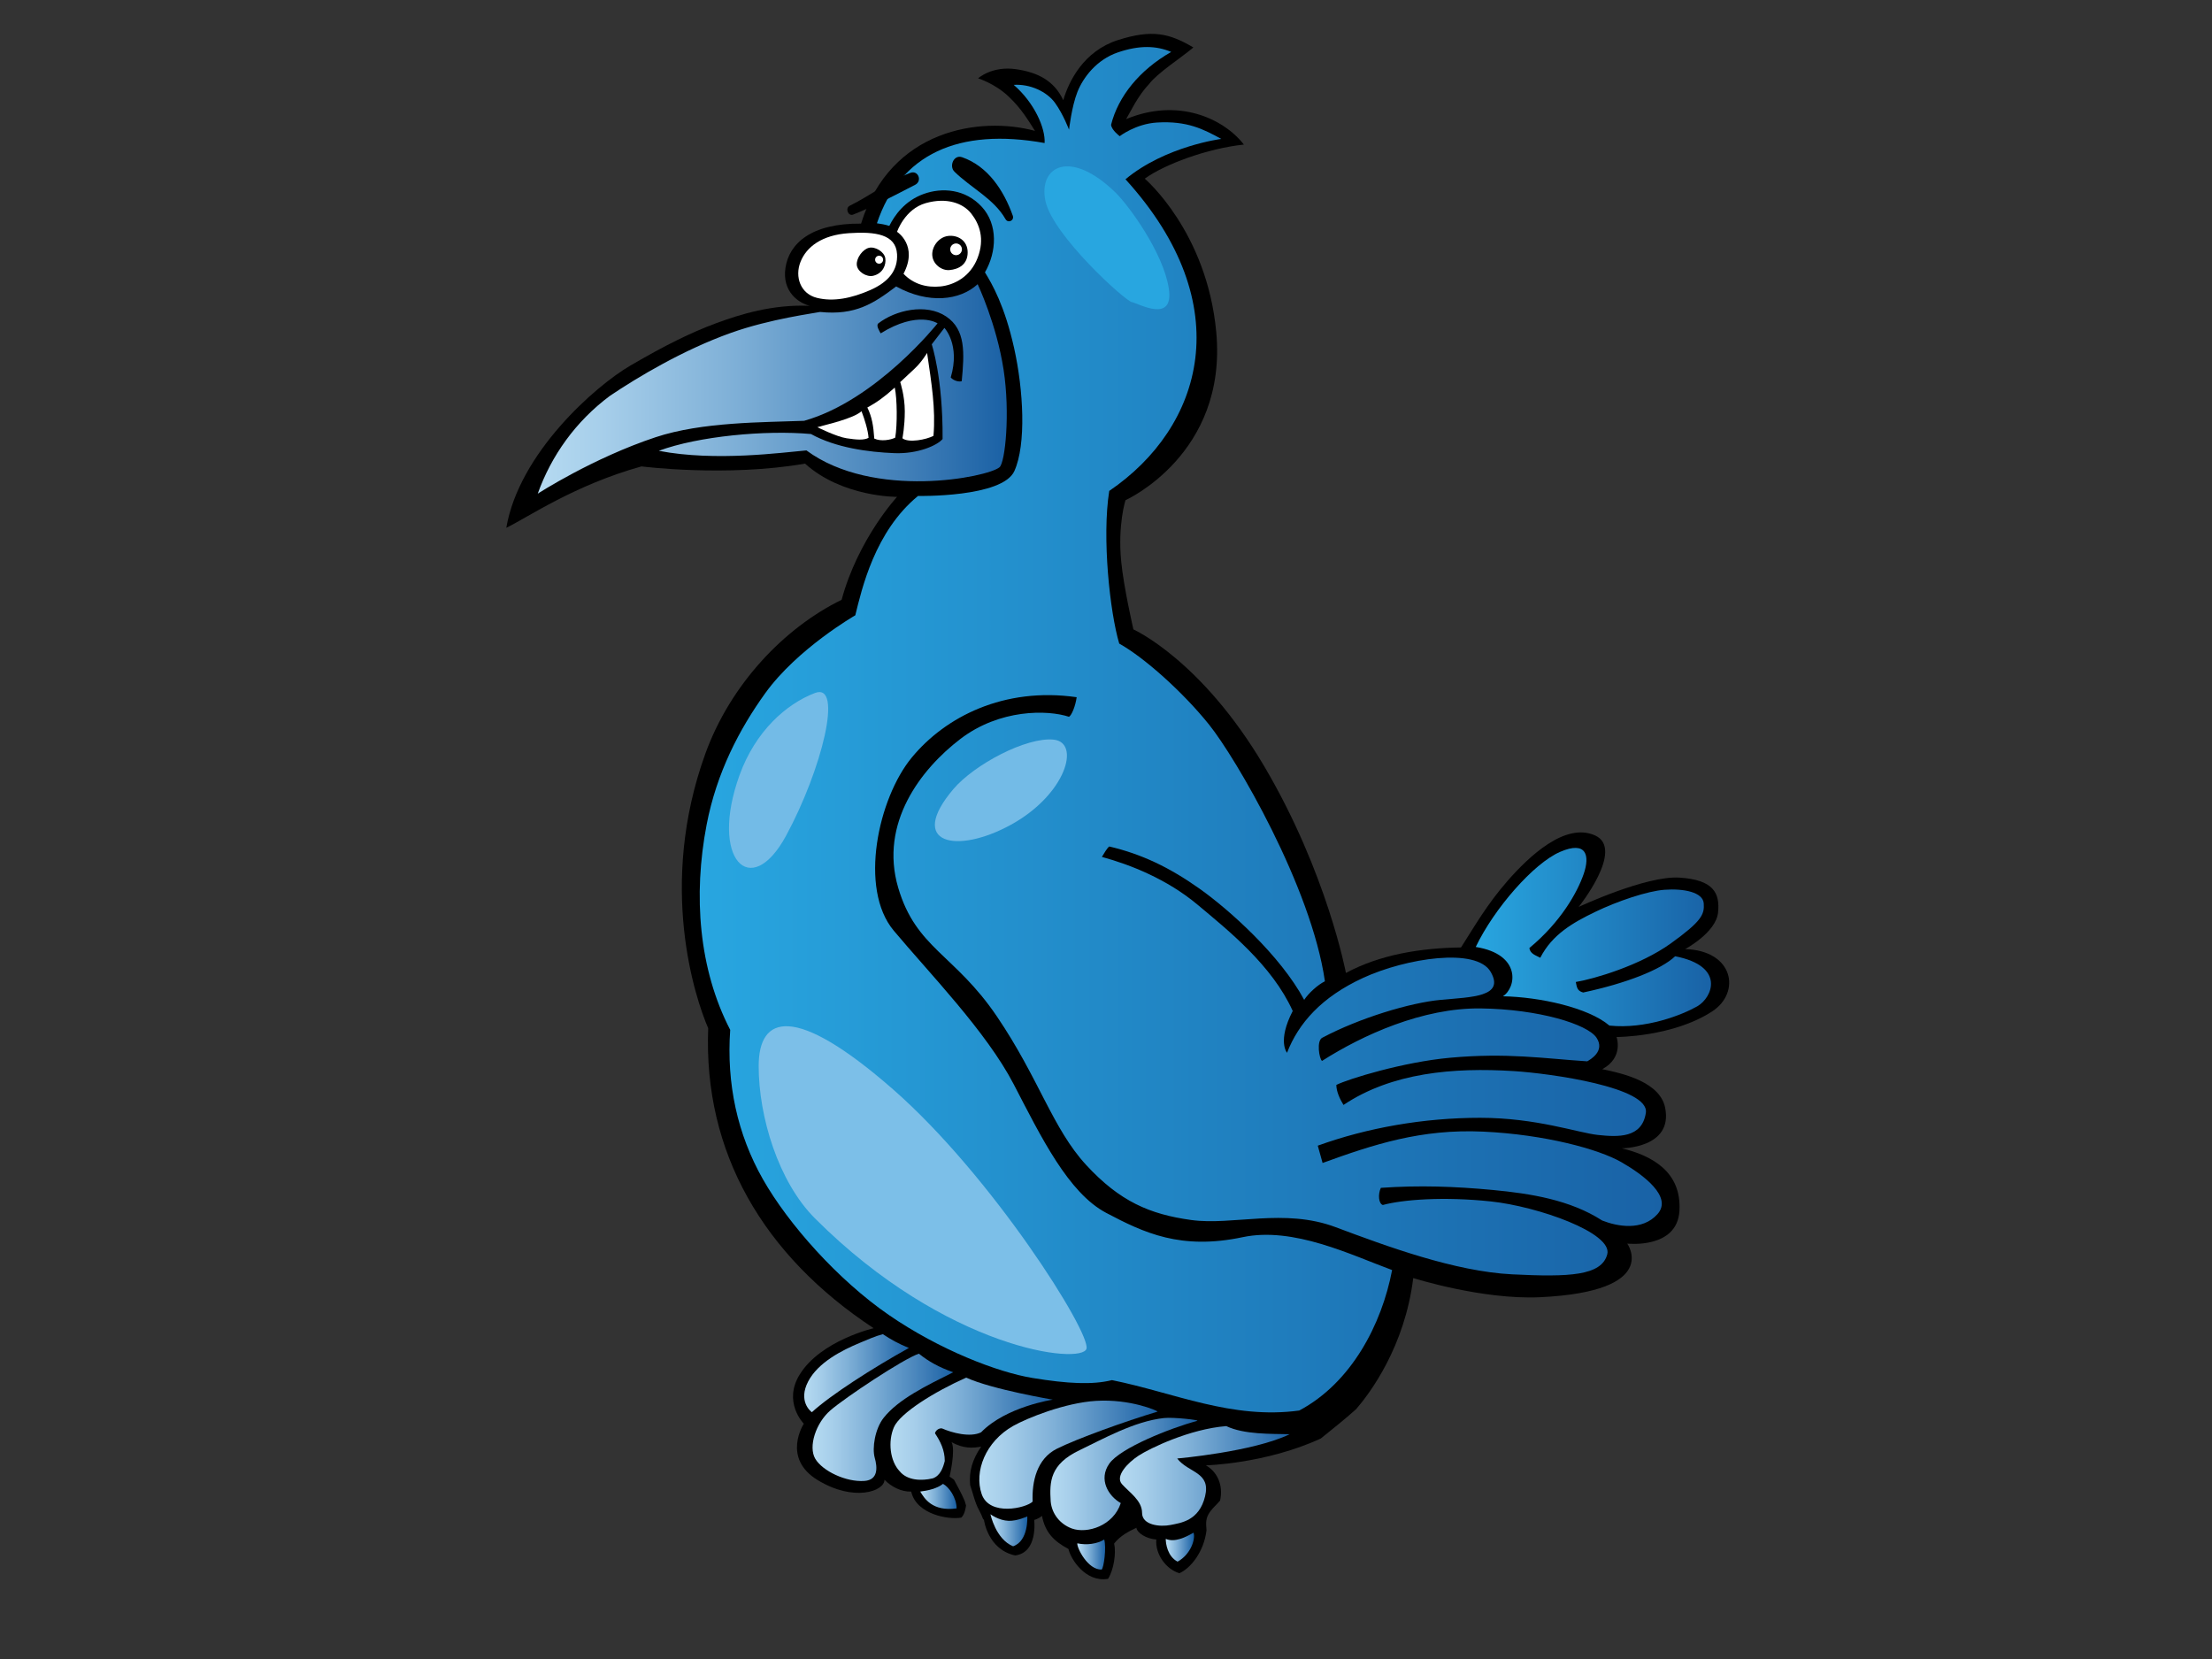<?xml version="1.0" encoding="utf-8"?>
<!-- Generator: Adobe Illustrator 17.0.0, SVG Export Plug-In . SVG Version: 6.00 Build 0)  -->
<!DOCTYPE svg PUBLIC "-//W3C//DTD SVG 1.1//EN" "http://www.w3.org/Graphics/SVG/1.1/DTD/svg11.dtd">
<svg version="1.1" id="Layer_1" xmlns="http://www.w3.org/2000/svg" xmlns:xlink="http://www.w3.org/1999/xlink" x="0px" y="0px"
	 width="800px" height="600px" viewBox="0 0 800 600" enable-background="new 0 0 800 600" xml:space="preserve">
<rect x="0" y="0" width="800" height="600" fill="#333333" stroke="none"/>
<g>
	<g>
		<path d="M441.261,542.704c1.253-5.66-1.086-10.457-5.138-12.745c0,0,21.606-0.515,41.561-9.705
			c4.313-3.513,8.704-6.926,12.821-10.665c4.954-5.75,17.539-22.505,20.615-47.365c0,0,24.89,7.912,45.863,6.931
			c43.95-2.072,31.541-19.391,31.541-19.391s18.096,2.069,18.871-11.894c0.776-13.959-9.665-19.844-20.854-22.574
			c0,0,18.616,0,15.682-14.651c-1.844-9.23-14.835-12.343-22.75-13.961c7.883-4.234,5.173-11.631,5.173-11.631s20.421,0,34.64-9.305
			c10.383-6.802,7.755-21.975-9.826-22.497c0,0,11.118-5.94,11.893-13.18c0.774-7.242-1.811-11.892-13.959-12.668
			c-12.15-0.774-36.451,10.603-36.451,10.603s16.803-20.943,5.945-25.853c-10.857-4.915-24.04,7.753-31.538,16.287
			c-7.498,8.527-12.046,16.558-16.955,24.219c-14.527,0.195-29.253,2.554-41.623,9.228c0,0-6.826-36.292-29.575-74.81
			c-22.749-38.518-47.286-49.442-47.286-49.442s-3.517-15.25-4.418-24.567c-1.291-13.371,1.552-22.163,1.552-22.163
			s36.909-16.538,32.832-60.746c-3.364-36.45-25.866-55.54-25.866-55.54c7.094-5.156,22.578-10.922,35.854-12.334
			c-7.349-9.458-23.819-17.033-42.59-9.198c1.71-2.885,4.227-8.422,8.348-12.745c2.946-3.924,11.864-9.663,15.968-13.178
			c-8.645-5.128-14.93-6.617-27.287-2.666c-12.348,3.953-17.736,14.814-19.761,21.741c-3.295-7.081-9.227-10.046-16.966-11.199
			c-8.819-1.313-13.834,3.295-13.834,3.295s5.93,1.809,10.87,6.422c4.941,4.613,7.413,9.058,9.706,12.579
			c-19.591-5.331-52.292-0.742-62.904,33.538c-18.118-0.165-26.024,7.247-27.341,15.978c-1.318,8.726,4.941,12.844,8.815,13.752
			c-13.427-0.582-25.123,3.046-34.016,6.337c-8.895,3.298-18.281,7.908-30.964,15.317c-12.681,7.415-40.186,31.626-44.799,58.636
			c8.07-3.953,24.68-15.462,48.893-22.215c0,0,30.822,3.935,59.152-1.008c13.507,12.188,33.267,12.024,33.267,12.024
			s-14.081,15.213-20.043,37.235c-20.684,10.08-40.227,30.546-49.323,55.758c-17.161,47.551-3.707,88.13,1.072,99.183
			c-1.766,44.761,19.788,82.116,59.832,108.495c0,0-19.062,4.406-26.701,16.68c-6.282,10.092,1.45,17.861,1.45,17.861
			s-8.108,12.398,4.997,20.381c13.105,7.983,24.15,4.07,24.185-0.119c2.383,2.503,6.076,4.408,9.651,4.289
			c1.907,8.341,13.659,10.251,18.135,9.398c1.164-1.163,1.479-2.987,1.704-4.371c-0.167-0.555-0.331-1.103-0.498-1.653
			c-1.089-2.64-2.523-5.151-3.868-7.7c-0.939-0.632-1.595-1.103-1.595-1.103s2.247-9.546,0.731-12.446
			c4.248,2.341,7.614,2.197,10.695,1.612c-3.2,4.662-4.44,8.964-3.989,13.901c1.08,3.044,1.65,6.23,3.265,9.137
			c0.579,1.048,1.04,2.069,1.399,3.102c0.219,0.23,0.348,0.367,0.348,0.367s1.332,10.704,11.28,12.844
			c8.348-1.066,6.88-12.844,6.88-12.844s1.68-0.418,2.8-1.486c1.178,5.89,4.124,9.093,9.58,11.98
			c0.785,3.533,6.099,12.197,14.334,10.808c2.034-3.214,2.984-9.239,2.199-12.772c2.158-2.752,5.105-4.326,8.047-5.693
			c0.239,1.881,3.663,4.017,7.194,4.234c-0.426,5.456,3.64,10.806,8.348,12.197c4.114-1.789,8.895-7.793,9.817-15.528
			c-0.192-2.505-0.464-4.353,1.396-6.864C438.725,545.26,440.128,544.051,441.261,542.704z"/>
		<linearGradient id="SVGID_1_" gradientUnits="userSpaceOnUse" x1="253.454" y1="263.91" x2="601.004" y2="263.91">
			<stop  offset="0" style="stop-color:#28A6E0"/>
			<stop  offset="1" style="stop-color:#1962A6"/>
		</linearGradient>
		<path fill="url(#SVGID_1_)" d="M404.305,18.948c7.743-2.636,13.835-2.472,19.275-0.166c-11.531,6.589-19.188,16.143-21.743,26.352
			c0.199,1.966,3.13,4.117,3.13,4.117s5.751-4.472,13.504-4.941c10.872-0.658,16.742,2.396,23.223,5.931
			c0,0-20.205,2.574-34.648,14.592c41.361,45.499,27.92,89.707-5.872,112.712c-2.686,16.839,0.242,43.935,3.612,55.214
			c8.982,5.021,22.94,17.413,32.504,29.325c9.572,11.903,36.973,58.643,41.883,92.806c-2.584,1.289-5.839,4.214-7.498,6.721
			c-8.638-16.099-27.177-32.662-37.888-40.24c-10.71-7.585-20.83-12.48-32.613-15.23c-0.785,0.592-1.88,2.476-2.66,3.767
			c10.342,2.845,23.525,8.012,34.64,17.321c11.118,9.305,26.919,21.906,34.379,38.403c-5.682,10.972-2.063,15.111-2.063,15.111
			c4.121-10.605,12.408-20.167,27.659-27.148c15.252-6.977,40.849-11.111,46.017-2.067c5.17,9.049-6.982,9.049-18.095,10.083
			c-11.117,1.033-29.37,6.575-42.72,13.64c-2.355,0.979-1.177,7.853-0.198,8.438c14.737-9.413,36.451-19.236,57.394-18.981
			c20.939,0.263,38.642,5.704,41.879,10.603c3.234,4.899-2.379,7.948-3.363,8.531c-15.767-1.03-28.919-3.175-49.633-1.293
			c-16.853,1.534-36.7,7.625-41.106,9.825c0.003,2.39,1.295,5.169,2.587,7.242c17.426-11.66,39.615-13.627,61.65-12.237
			c13.22,0.834,49.073,5.854,47.702,15.077c-1.373,9.217-10.082,8.792-17.321,8.016c-7.238-0.774-22.23-6.206-42.654-6.206
			s-40.846,3.621-58.681,10.079l1.744,6.257c18.438-6.694,35.653-12.376,58.057-11.339c22.408,1.037,41.879,6.376,49.979,11.034
			c8.104,4.647,18.613,12.577,13.101,18.783c-5.515,6.204-14.529,4.49-20.025,2.332c-11.582-7.461-25.819-9.743-39.521-11.041
			c-13.702-1.289-26.577-1.751-40.52-0.772c-1.1,2.326-0.84,5.684,0.706,6.204c7.265-1.961,21.977-3.102,39.038-1.293
			c17.062,1.811,44.205,11.377,42.14,19.132c-2.07,7.753-13.702,8.271-34.383,7.238c-20.714-1.035-45.242-10.083-63.857-17.06
			c-18.611-6.982-37.225-0.522-52.218-2.589c-14.994-2.067-25.853-6.721-38.005-19.908c-12.148-13.178-17.059-31.271-32.311-53.766
			c-15.252-22.495-29.213-24.557-35.676-46.53c-6.867-23.354,8.273-42.92,22.49-53.772c14.219-10.861,31.541-10.598,39.295-8.018
			c0.984-0.588,2.328-3.878,2.771-7.085c-26.296-3.772-47.491,7.085-59.643,21.82c-12.151,14.735-19.244,47.383-6.521,62.598
			c12.724,15.217,33.47,36.46,43.392,55.563c9.921,19.117,19.744,39.279,33.445,46.517c13.701,7.238,26.984,13.519,49.374,8.788
			c18.355-3.878,39.296,6.464,54.031,11.894c-3.732,19.627-14.735,40.786-33.583,50.803c-24.344,3.329-45.351-6.484-67.733-10.996
			c-7.067,1.76-16.049,1.298-28.718-0.772c-12.667-2.071-33.633-10.161-51.975-22.786c-18.341-12.63-36.304-32.808-45.549-49.09
			c-9.242-16.28-13.203-34.589-11.828-54.024c-11.375-21.975-13.441-48.597-8.531-74.193c3.621-18.871,11.89-34.64,21.199-47.564
			c11.646-16.178,32.572-28.178,32.572-28.178c2.345-9.475,7.029-30.316,22.677-43.161c0,0,30.501,0.6,34.849-9.007
			c4.351-9.604,3.3-29.305-0.098-44.521c-3.393-15.219-7.905-23.06-10.539-27.341c4.28-7.413,4.775-17.297-1.155-23.72
			c-5.927-6.421-14.329-7.08-21.083-4.608c-6.749,2.467-10.386,7.603-12.353,11.529c-1.482-0.497-3.107-0.75-4.48-0.948
			c8.433-25.074,29.516-34.628,60.644-29.028c0.331-5.435-3.759-14.641-11.168-21.034c5.888-0.393,11.99,2.42,14.957,6.542
			c2.964,4.113,5.047,9.665,5.047,9.665s0.953-8.385,3.021-13.619C391.721,28.042,396.57,21.583,404.305,18.948z"/>
		<path fill="#FFFFFF" d="M351.276,77.252c2.964,3.786,4.941,9.058,2.305,15.976c-2.636,6.916-8.563,9.884-13.507,10.375
			c-4.941,0.495-9.773-0.861-13.306-4.592c5.401-10.23-2.339-15.174-2.339-15.174s2.8-8.234,10.375-10.375
			C342.381,71.321,348.311,73.462,351.276,77.252z"/>
		<path d="M349.967,91.281c0,4.34-3.202,6.112-6.626,6.398c-2.742,0.225-5.941-2.058-6.173-5.332c-0.219-3.117,2.3-6.58,5.715-7.01
			C346.297,84.91,349.967,86.938,349.967,91.281z"/>
		<path fill="#FFFFFF" d="M324.43,91.91c0.327,5.762-2.968,10.045-9.717,13.01c-6.754,2.967-13.343,4.284-19.273,2.8
			c-5.928-1.481-8.069-7.576-5.928-13.01c2.141-5.436,7.741-9.719,17.458-10.377C316.685,83.674,324.02,84.771,324.43,91.91z"/>
		<path d="M320.188,93.432c0.345,2.4-0.871,5.442-4.363,6.303c-2.401,0.595-5.839-1.523-5.961-4.023
			c-0.12-2.496,2.185-5.551,4.404-6.092C316.487,89.081,319.84,91.036,320.188,93.432z"/>
		<linearGradient id="SVGID_2_" gradientUnits="userSpaceOnUse" x1="194.478" y1="140.662" x2="364.111" y2="140.662">
			<stop  offset="0" style="stop-color:#B5DAF1"/>
			<stop  offset="0.142" style="stop-color:#A6CEEA"/>
			<stop  offset="0.415" style="stop-color:#7FB0D7"/>
			<stop  offset="0.787" style="stop-color:#417FB8"/>
			<stop  offset="1" style="stop-color:#1A61A5"/>
		</linearGradient>
		<path fill="url(#SVGID_2_)" d="M362.97,133.748c2.396,15.614,0.59,33.487-1.482,35.243c-4.284,3.626-45.458,11.861-69.836-6.092
			c-8.481,0.724-32.94,4.117-53.393,0.144c14.334-5.303,38.571-7.555,55.04-6.074c8.893,4.94,20.707,6.545,30.14,6.918
			c8.497,0.337,15.504-2.78,17.461-5.105c0.164-22.07-3.923-34.244-3.923-34.244l4.582-5.946c0,0,5.816,6.075,2.287,17.923
			c1.004,1.184,2.98,1.679,3.972,1.349c0.979-10.209,1.481-18.611-5.603-23.388c-7.328-4.94-18.454-2.243-24.539,2.468
			c-0.983,0.785,0.432,2.841,0.823,3.625c13.507-8.397,20.588-3.625,20.588-3.625s-22.07,27.837-48.258,35.249
			c-14.767,0.58-36.873,0.348-53.692,5.926c-22.767,7.553-42.659,20.425-42.659,20.425c4.907-13.743,13.706-26.129,26.075-35.358
			c10.161-6.842,26.614-16.663,43.759-22.781c14.321-5.115,30.314-7.129,32.282-7.58c12.847,1.318,19.437-3.127,27.505-9.222
			c11.694,6.421,23.06,5.104,29.483-0.822C353.581,102.78,360.415,117.135,362.97,133.748z"/>
		<path fill="#FFFFFF" d="M337.605,157.628c-2.554,1.374-9.072,2.642-11.23,0.872c0,0,0.855-4.164,0.855-9.764
			c0-5.603-1.65-10.544-1.65-10.544s2.8-2.636,5.272-4.94c2.473-2.305,4.446-5.602,4.446-5.602
			C336.907,138.784,338.427,147.747,337.605,157.628z"/>
		<path fill="#FFFFFF" d="M323.77,158.289c-1.571,0.785-5.108,1.482-7.575,0.328c-0.333-4.778-0.827-7.744-2.507-11.247
			c3.328-1.764,6.292-3.905,9.918-7.201C324.483,144.271,324.556,153.578,323.77,158.289z"/>
		<path fill="#FFFFFF" d="M314.128,158.354c-1.723,0.922-4.347,0.691-7.975,0.146c-3.629-0.543-10.546-4.002-10.546-4.002
			c3.336-0.983,12.834-3.017,15.975-5.762C312.735,151.7,313.93,155.607,314.128,158.354z"/>
		<linearGradient id="SVGID_3_" gradientUnits="userSpaceOnUse" x1="533.72" y1="338.899" x2="618.7" y2="338.899">
			<stop  offset="0" style="stop-color:#28A6E0"/>
			<stop  offset="1" style="stop-color:#1962A6"/>
		</linearGradient>
		<path fill="url(#SVGID_3_)" d="M572.755,316.113c-2.328,6.716-8.272,17.321-19.617,26.741c0.193,2.162,2.549,2.748,3.926,3.535
			c4.315-8.443,11.814-12.703,19.826-16.576c8.014-3.878,18.884-7.556,25.079-8.012c6.978-0.522,13.919,0.873,14.216,4.91
			c0.297,4.039-0.775,6.464-11.892,14.474c-11.118,8.018-27.809,12.869-34.383,13.967c0.39,1.956,0.502,3.214,2.66,3.803
			c15.438-3.294,28.103-8.202,33.275-13.112c18.354,3.619,13.443,14.993,8.012,18.095c-5.425,3.1-18.639,8.352-31.794,6.979
			c-7.576-6.462-25.079-10.342-38.52-10.598c4.91-3.104,6.767-15.186-9.824-17.836c6.677-13.946,20.94-30.252,30.503-34.388
			C573.79,303.96,575.081,309.392,572.755,316.113z"/>
		<linearGradient id="SVGID_4_" gradientUnits="userSpaceOnUse" x1="290.994" y1="496.629" x2="328.717" y2="496.629">
			<stop  offset="0" style="stop-color:#B5DAF1"/>
			<stop  offset="0.142" style="stop-color:#A6CEEA"/>
			<stop  offset="0.415" style="stop-color:#7FB0D7"/>
			<stop  offset="0.787" style="stop-color:#417FB8"/>
			<stop  offset="1" style="stop-color:#1A61A5"/>
		</linearGradient>
		<path fill="url(#SVGID_4_)" d="M319.3,482.512c2.621,1.786,5.839,3.575,9.418,4.994c-13.189,7.326-28.223,16.954-35.095,23.239
			c-0.588-0.398-4.975-4.105-1.356-11.087c3.619-6.979,12.407-11.377,18.614-13.963C313.452,484.626,316.559,483.226,319.3,482.512z
			"/>
		<linearGradient id="SVGID_5_" gradientUnits="userSpaceOnUse" x1="294.164" y1="512.607" x2="344.703" y2="512.607">
			<stop  offset="0" style="stop-color:#B5DAF1"/>
			<stop  offset="0.142" style="stop-color:#A6CEEA"/>
			<stop  offset="0.415" style="stop-color:#7FB0D7"/>
			<stop  offset="0.787" style="stop-color:#417FB8"/>
			<stop  offset="1" style="stop-color:#1A61A5"/>
		</linearGradient>
		<path fill="url(#SVGID_5_)" d="M344.743,496.294c-9.692,4.848-19.813,9.732-25.132,16.452c-3.189,4.028-4.23,10.997-3.251,14.467
			c0.98,3.466,1.305,7.992-3.67,8.381c-6.722,0.513-15.255-3.623-17.84-8.016c-2.584-4.395,0.225-12.922,5.412-17.445
			c5.187-4.53,26.49-18.727,32.074-20.558C335.849,492.396,339.576,494.485,344.743,496.294z"/>
		<linearGradient id="SVGID_6_" gradientUnits="userSpaceOnUse" x1="322.498" y1="516.713" x2="380.757" y2="516.713">
			<stop  offset="0" style="stop-color:#B5DAF1"/>
			<stop  offset="0.142" style="stop-color:#A6CEEA"/>
			<stop  offset="0.415" style="stop-color:#7FB0D7"/>
			<stop  offset="0.787" style="stop-color:#417FB8"/>
			<stop  offset="1" style="stop-color:#1A61A5"/>
		</linearGradient>
		<path fill="url(#SVGID_6_)" d="M380.758,506.205c0,0-16.885,2.503-25.931,11.808c-3.926,1.959-10.587,0.166-14.121-1.404
			c-1.175-0.194-2.357,0.785-2.551,1.764c1.964,2.951,3.534,6.086,3.534,10.012c-0.59,2.359-1.57,5.304-4.32,6.281
			c-4.124,0.988-9.228,0.791-11.977-2.547c-3.534-3.734-4.309-10.775-2.102-15.918c2.205-5.142,14.76-12.909,26.152-17.962
			C358.853,502.526,380.758,506.205,380.758,506.205z"/>
		<linearGradient id="SVGID_7_" gradientUnits="userSpaceOnUse" x1="354.529" y1="526.103" x2="418.654" y2="526.103">
			<stop  offset="0" style="stop-color:#B5DAF1"/>
			<stop  offset="0.142" style="stop-color:#A6CEEA"/>
			<stop  offset="0.415" style="stop-color:#7FB0D7"/>
			<stop  offset="0.787" style="stop-color:#417FB8"/>
			<stop  offset="1" style="stop-color:#1A61A5"/>
		</linearGradient>
		<path fill="url(#SVGID_7_)" d="M396.451,506.64c12.348-0.75,22.203,3.579,22.203,3.887c-11.784,3.528-29.185,9.813-36.424,13.43
			c-7.238,3.621-9.064,11.854-8.763,19.119c-2.355,2.359-15.631,5.416-18.428-2.713c-2.796-8.136,1.339-18.995,11.424-24.679
			C371.297,512.959,385.053,507.323,396.451,506.64z"/>
		<linearGradient id="SVGID_8_" gradientUnits="userSpaceOnUse" x1="380.072" y1="533.091" x2="433.075" y2="533.091">
			<stop  offset="0" style="stop-color:#B5DAF1"/>
			<stop  offset="0.142" style="stop-color:#A6CEEA"/>
			<stop  offset="0.415" style="stop-color:#7FB0D7"/>
			<stop  offset="0.787" style="stop-color:#417FB8"/>
			<stop  offset="1" style="stop-color:#1A61A5"/>
		</linearGradient>
		<path fill="url(#SVGID_8_)" d="M401.175,529.369c-3.961,5.688-0.342,11.691,4.172,14.244c-2.676,8.239-12.154,11.164-17.651,9.206
			c-4.32-1.576-7.31-5.328-7.703-9.844c-0.429-7.066-0.321-13.375,10.482-18.511c8.18-3.891,19.676-10.441,30.483-11.609
			c3.469-0.374,13.145,0.725,12.028,1.023C423.333,516.458,405.139,523.681,401.175,529.369z"/>
		<linearGradient id="SVGID_9_" gradientUnits="userSpaceOnUse" x1="405.033" y1="533.785" x2="466.421" y2="533.785">
			<stop  offset="0" style="stop-color:#B5DAF1"/>
			<stop  offset="0.142" style="stop-color:#A6CEEA"/>
			<stop  offset="0.415" style="stop-color:#7FB0D7"/>
			<stop  offset="0.787" style="stop-color:#417FB8"/>
			<stop  offset="1" style="stop-color:#1A61A5"/>
		</linearGradient>
		<path fill="url(#SVGID_9_)" d="M466.421,518.7c-13.1,6.376-40.674,8.788-40.674,8.788c4.121,5.299,12.229,4.788,10.093,13.662
			c-2.141,8.887-8.776,9.63-12.517,10.384c-3.745,0.747-10.275,0.102-10.275-4.384c0-4.495-4.708-7.494-7.274-10.388
			c-2.569-2.883,2.05-7.722,6.011-10.306c3.965-2.587,18.441-9.648,31.712-10.685C450.047,518.87,459.698,518.53,466.421,518.7z"/>
		<linearGradient id="SVGID_10_" gradientUnits="userSpaceOnUse" x1="332.811" y1="541.191" x2="345.806" y2="541.191">
			<stop  offset="0" style="stop-color:#B5DAF1"/>
			<stop  offset="0.142" style="stop-color:#A6CEEA"/>
			<stop  offset="0.415" style="stop-color:#7FB0D7"/>
			<stop  offset="0.787" style="stop-color:#417FB8"/>
			<stop  offset="1" style="stop-color:#1A61A5"/>
		</linearGradient>
		<path fill="url(#SVGID_10_)" d="M345.969,545.539c-8.771,1.176-11.629-3.581-13.158-6.1c2.674-0.323,6.098-1.063,8.238-2.779
			C343.187,537.73,345.969,541.685,345.969,545.539z"/>
		<linearGradient id="SVGID_11_" gradientUnits="userSpaceOnUse" x1="421.66" y1="559.554" x2="431.638" y2="559.554">
			<stop  offset="0" style="stop-color:#B5DAF1"/>
			<stop  offset="0.142" style="stop-color:#A6CEEA"/>
			<stop  offset="0.415" style="stop-color:#7FB0D7"/>
			<stop  offset="0.787" style="stop-color:#417FB8"/>
			<stop  offset="1" style="stop-color:#1A61A5"/>
		</linearGradient>
		<path fill="url(#SVGID_11_)" d="M431.668,554.313c0.785,2.352-1.073,7.917-5.78,10.481c-3.637-1.921-4.279-6.469-4.279-8.237
			C424.927,557.95,428.8,555.942,431.668,554.313z"/>
		<linearGradient id="SVGID_12_" gradientUnits="userSpaceOnUse" x1="389.635" y1="562.215" x2="399.684" y2="562.215">
			<stop  offset="0" style="stop-color:#B5DAF1"/>
			<stop  offset="0.142" style="stop-color:#A6CEEA"/>
			<stop  offset="0.415" style="stop-color:#7FB0D7"/>
			<stop  offset="0.787" style="stop-color:#417FB8"/>
			<stop  offset="1" style="stop-color:#1A61A5"/>
		</linearGradient>
		<path fill="url(#SVGID_12_)" d="M398.426,567.655c-5.061,0.135-9.003-7.921-8.806-9.493c3.316,0.749,7.273,0.217,9.735-1.388
			C400.212,559.661,399.215,567.065,398.426,567.655z"/>
		<linearGradient id="SVGID_13_" gradientUnits="userSpaceOnUse" x1="358.356" y1="553.443" x2="371.551" y2="553.443">
			<stop  offset="0" style="stop-color:#B5DAF1"/>
			<stop  offset="0.142" style="stop-color:#A6CEEA"/>
			<stop  offset="0.415" style="stop-color:#7FB0D7"/>
			<stop  offset="0.787" style="stop-color:#417FB8"/>
			<stop  offset="1" style="stop-color:#1A61A5"/>
		</linearGradient>
		<path fill="url(#SVGID_13_)" d="M364.8,550.033c3.103,0.104,6.738-1.603,6.738-1.603s0.536,8.878-5.135,10.804
			c-6.314-2.569-8.191-11.582-8.191-11.582S361.21,549.909,364.8,550.033z"/>
		<path fill="#28A6E0" d="M403.364,69.567c4.845,4.698,17.366,21.822,19.345,34.722c1.986,12.899-10.912,5.456-13.394,4.96
			c-2.479-0.494-28.773-24.304-31.251-36.705C375.585,60.139,386.995,53.69,403.364,69.567z"/>
		<path fill="#73BBE7" d="M344.829,285.355c7.498-8.819,26.289-18.851,36.211-17.856c9.922,0.99,4.467,19.846-15.377,30.758
			C345.82,309.164,327.962,305.198,344.829,285.355z"/>
		<path fill="#73BBE7" d="M267.442,280.396c5.722-15.873,16.866-25.8,27.283-29.763c10.417-3.968,2.481,27.782-10.417,51.59
			C271.408,326.035,256.525,310.654,267.442,280.396z"/>
		<path fill="#7CBFE8" d="M294.725,440.629c-13.204-13.207-20.339-36.712-20.339-55.063c0-18.358,12.9-22.824,48.612,8.43
			c35.721,31.253,71.437,87.807,69.948,93.758C391.457,493.71,342.347,488.253,294.725,440.629z"/>
		<path fill="#FFFFFF" d="M347.896,90.168c0,1.174-0.95,2.121-2.12,2.121c-1.172,0-2.12-0.947-2.12-2.121
			c0-1.168,0.949-2.117,2.12-2.117C346.946,88.051,347.896,89,347.896,90.168z"/>
		<path fill="#FFFFFF" d="M319.389,93.923c0,0.799-0.649,1.448-1.444,1.448c-0.799,0-1.445-0.649-1.445-1.448
			c0-0.795,0.646-1.441,1.445-1.441C318.74,92.482,319.389,93.128,319.389,93.923z"/>
	</g>
	<path d="M366.285,77.989c-3.207-8.97-8.89-17.832-18.323-21.126c-3.034-1.059-4.794,3.235-2.789,5.213
		c5.856,5.775,14.287,9.807,18.471,17.158C364.585,80.888,366.916,79.753,366.285,77.989z"/>
	<path d="M329.239,62.518c-7.786,2.974-14.483,8.214-21.933,11.903c-1.732,0.858-0.587,3.898,1.248,3.181
		c7.721-3.014,15.071-7.008,22.44-10.775C333.632,65.478,332.083,61.431,329.239,62.518z"/>
</g>
</svg>
